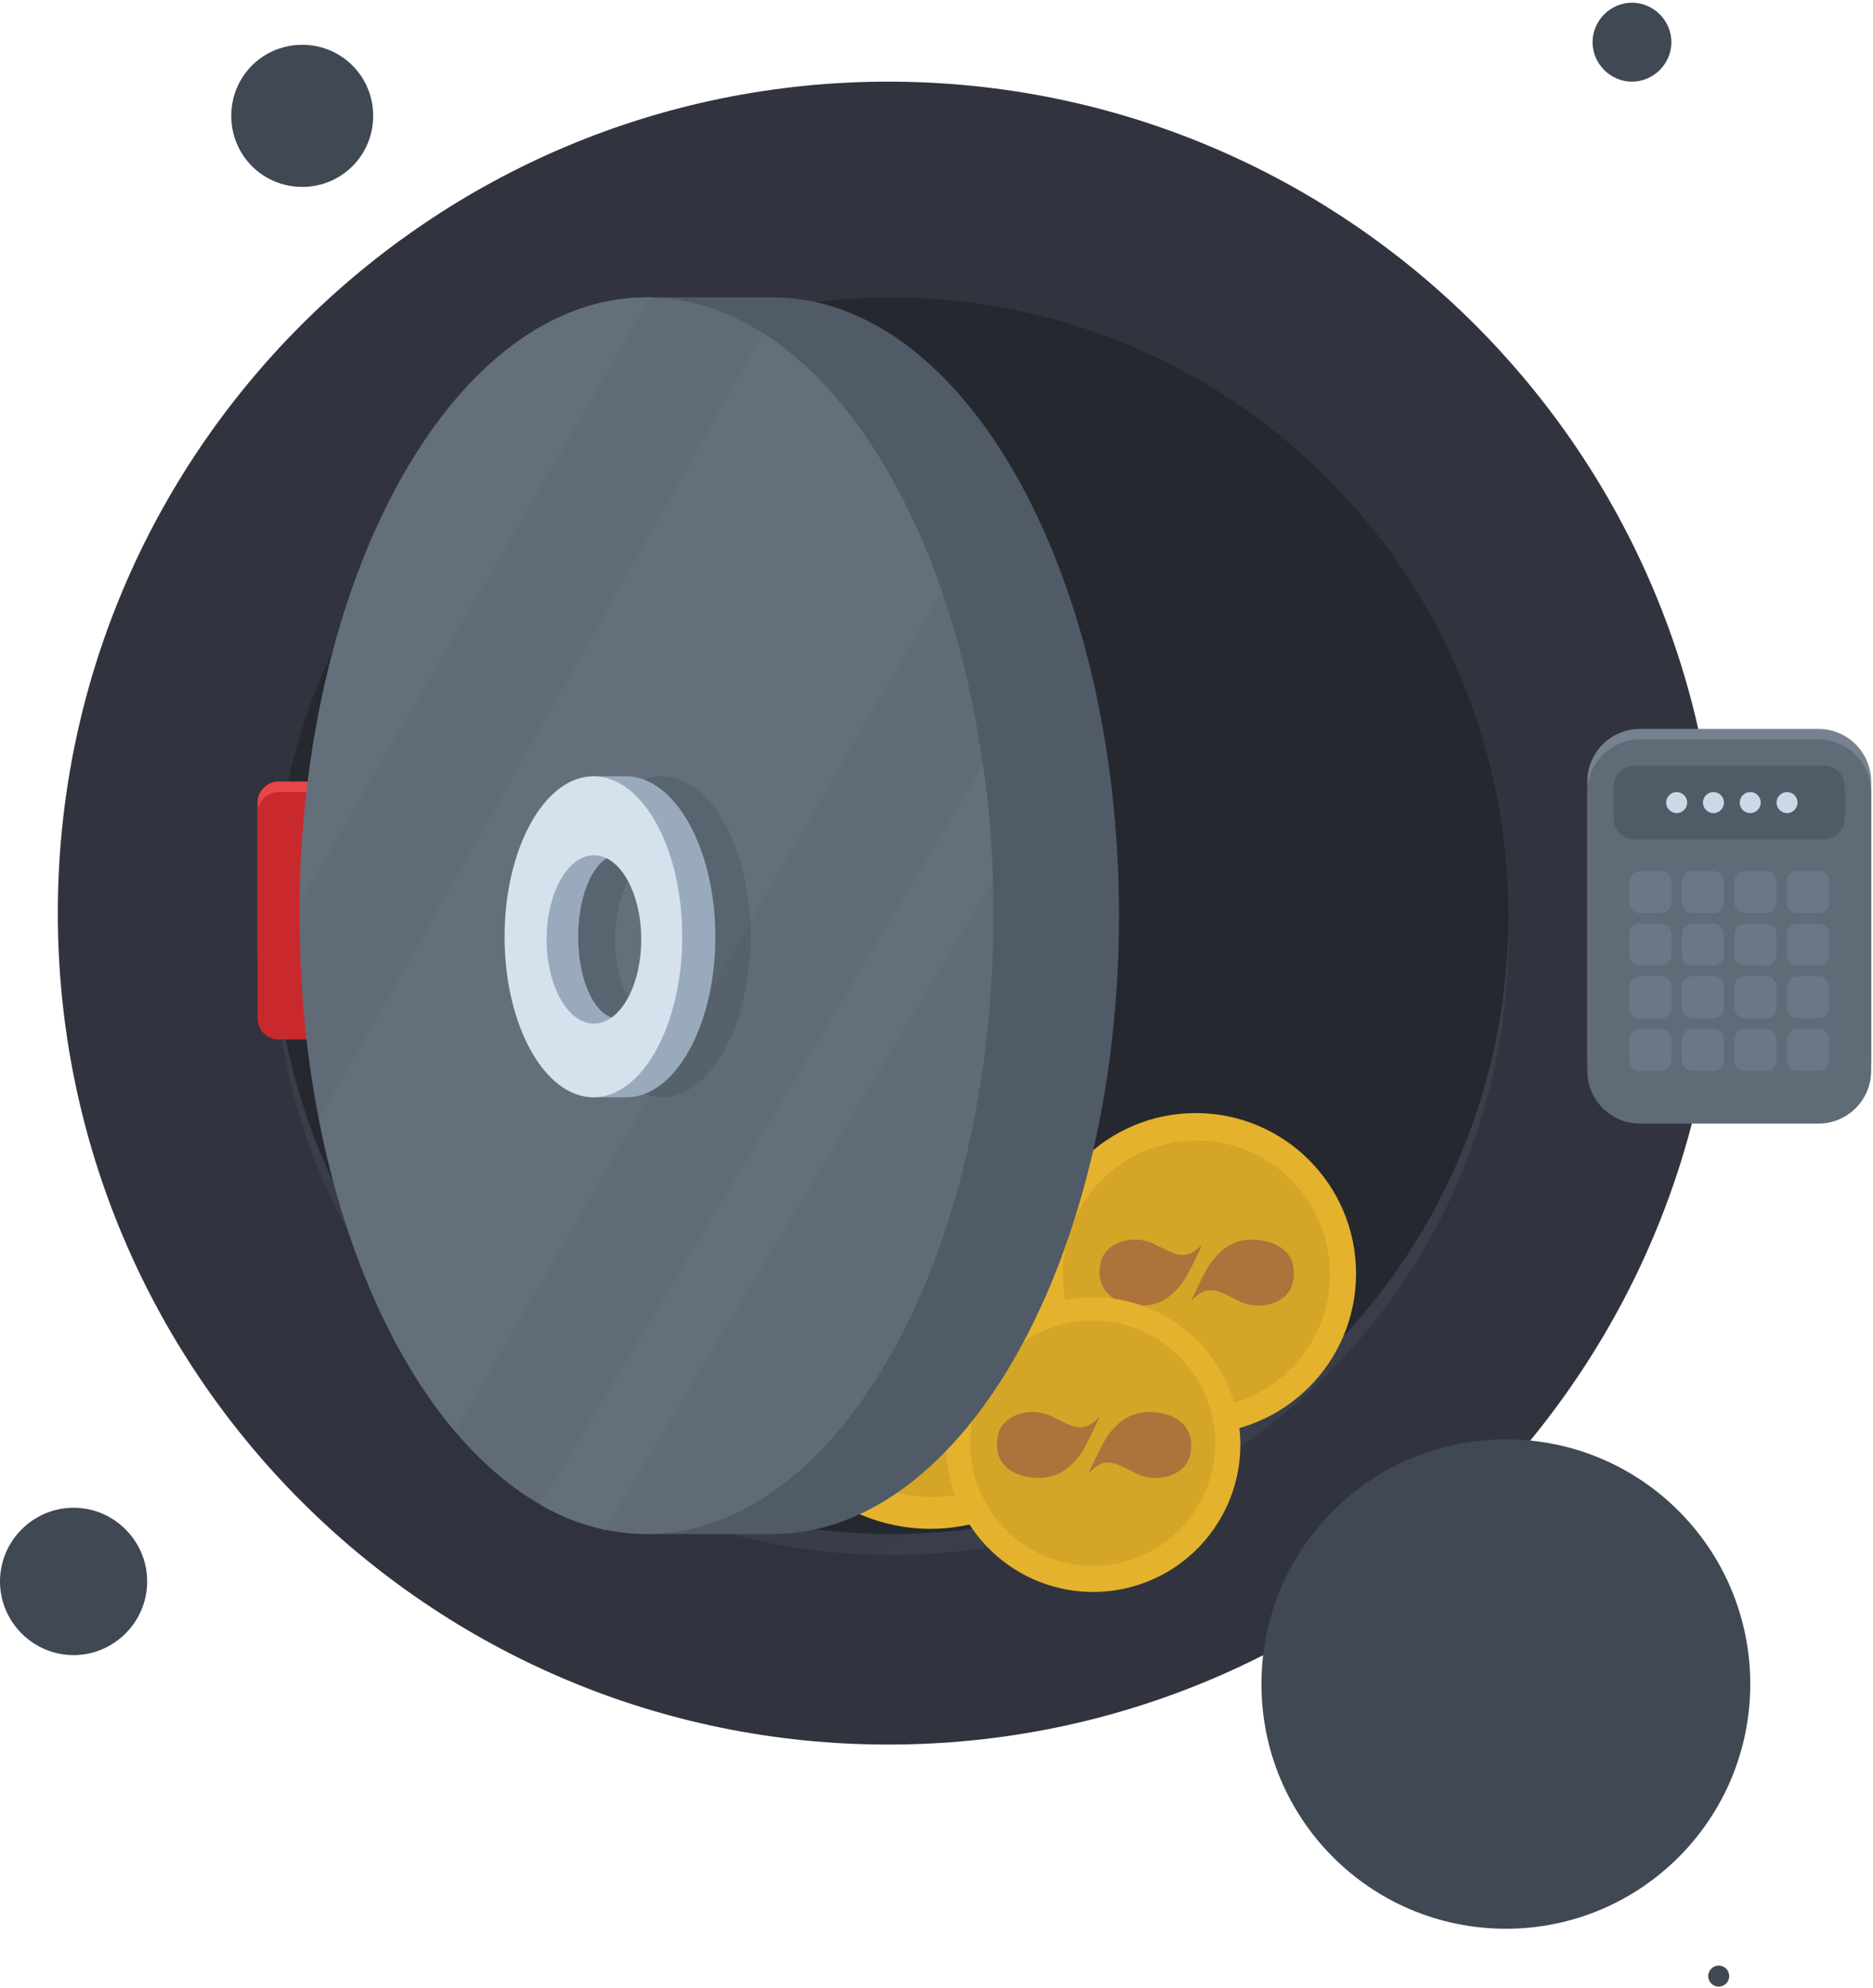 <svg width="511" height="542" viewBox="0 0 511 542" fill="none" xmlns="http://www.w3.org/2000/svg">
<path d="M242.339 475.69C367.468 475.69 468.905 374.187 468.905 248.976C468.905 123.766 367.468 22.263 242.339 22.263C117.211 22.263 15.773 123.766 15.773 248.976C15.773 374.187 117.211 475.69 242.339 475.69Z" fill="#31343E"/>
<path d="M362.192 374.651C427.991 308.809 427.991 202.058 362.192 136.216C296.393 70.374 189.712 70.374 123.913 136.216C58.114 202.058 58.114 308.809 123.913 374.651C189.712 440.493 296.393 440.493 362.192 374.651Z" fill="#3A3E4A"/>
<path d="M362.192 368.912C427.991 303.07 427.991 196.319 362.192 130.477C296.393 64.635 189.712 64.635 123.913 130.477C58.114 196.319 58.114 303.07 123.913 368.912C189.712 434.753 296.393 434.753 362.192 368.912Z" fill="#262830"/>
<g opacity="0.412">
<g opacity="0.412">
<path opacity="0.412" d="M193.585 439.818C255.358 439.818 305.434 359.515 305.434 260.456C305.434 161.397 255.358 81.094 193.585 81.094C131.813 81.094 81.736 161.397 81.736 260.456C81.736 359.515 131.813 439.818 193.585 439.818Z" fill="#262830"/>
</g>
</g>
<path d="M272.481 413.15C297.359 402.838 309.172 374.299 298.868 349.406C288.563 324.512 260.042 312.691 235.165 323.002C210.287 333.314 198.474 361.853 208.779 386.747C219.083 411.64 247.604 423.461 272.481 413.15Z" fill="#E4B22D"/>
<path d="M282.863 396.326C298.711 380.468 298.711 354.757 282.863 338.899C267.015 323.041 241.321 323.041 225.473 338.899C209.625 354.757 209.625 380.468 225.473 396.326C241.321 412.184 267.015 412.184 282.863 396.326Z" fill="#D4A527"/>
<path d="M256.536 351.571H252.664L237.895 385.148H243.487L246.212 379.552H251.23V385.148H257.827V379.552H262.846L265.57 385.148H271.162L256.536 351.571ZM248.936 373.956L254.529 360.037L260.121 373.956H248.936Z" fill="#AD733B"/>
<path d="M326.226 391.032C350.381 391.032 369.962 371.438 369.962 347.267C369.962 323.097 350.381 303.503 326.226 303.503C302.071 303.503 282.49 323.097 282.49 347.267C282.49 371.438 302.071 391.032 326.226 391.032Z" fill="#E4B22D"/>
<path d="M326.423 383.893C346.538 383.893 362.845 367.575 362.845 347.446C362.845 327.318 346.538 311 326.423 311C306.307 311 290 327.318 290 347.446C290 367.575 306.307 383.893 326.423 383.893Z" fill="#D4A527"/>
<path d="M330.715 343.798C329.17 345.656 326.37 351.695 325 354.697C329.432 350.01 332.027 351.761 337.888 354.697C344.076 357.797 351.511 355.038 352.671 349.869C354.275 342.726 349.872 338.567 342.553 338.039C335.906 337.559 332.494 341.66 330.716 343.798L330.715 343.798Z" fill="#AD733B"/>
<path d="M322.285 350.202C323.83 348.344 326.63 342.305 328 339.303C323.568 343.99 320.973 342.239 315.112 339.303C308.924 336.203 301.489 338.962 300.329 344.131C298.725 351.274 303.128 355.433 310.447 355.961C317.094 356.441 320.506 352.34 322.284 350.202L322.285 350.202Z" fill="#AD733B"/>
<path d="M308.962 432.624C330.332 426.702 342.858 404.566 336.939 383.182C331.021 361.799 308.899 349.265 287.529 355.187C266.16 361.109 253.634 383.245 259.552 404.629C265.471 426.013 287.592 438.547 308.962 432.624Z" fill="#E4B22D"/>
<path d="M304.446 426.34C322.566 422.849 334.427 405.319 330.938 387.187C327.449 369.055 309.93 357.186 291.81 360.678C273.69 364.169 261.829 381.699 265.318 399.831C268.807 417.963 286.326 429.832 304.446 426.34Z" fill="#D4A527"/>
<path d="M87.472 213.104H76.001C72.846 213.104 70.265 215.687 70.265 218.844V260.456C70.265 263.613 72.846 266.196 76.001 266.196H87.472C90.627 266.196 93.208 263.613 93.208 260.456V218.844C93.208 215.687 90.627 213.104 87.472 213.104Z" fill="#E84649"/>
<path d="M87.472 215.974H76.001C72.846 215.974 70.265 218.556 70.265 221.713V277.674C70.265 280.831 72.846 283.414 76.001 283.414H87.472C90.627 283.414 93.208 280.831 93.208 277.674V221.713C93.208 218.556 90.627 215.974 87.472 215.974Z" fill="#C9292C"/>
<path d="M210.793 81.094C210.649 81.094 177.525 81.094 177.525 81.094H177.381C125.328 81.668 83.17 156.856 83.17 249.694C83.17 342.388 125.185 417.577 176.951 418.294C177.094 418.294 210.076 418.294 210.219 418.294C210.362 418.294 210.506 418.294 210.649 418.294C262.989 418.294 305.291 342.819 305.291 249.694C305.291 156.569 263.132 81.094 210.793 81.094Z" fill="#505B67"/>
<path d="M176.378 418.294C228.647 418.294 271.019 342.809 271.019 249.694C271.019 156.579 228.647 81.094 176.378 81.094C124.109 81.094 81.736 156.579 81.736 249.694C81.736 342.809 124.109 418.294 176.378 418.294Z" fill="#606B77"/>
<path d="M270.876 239.506C270.589 229.175 269.729 219.131 268.295 209.373C268.295 209.086 268.151 208.656 268.151 208.656L147.412 410.259C147.412 410.259 147.699 410.402 147.842 410.546C153.148 413.559 158.74 415.711 164.476 417.003C164.619 417.003 165.05 417.146 165.05 417.146L270.876 240.224C270.876 240.224 270.876 239.793 270.876 239.506ZM256.68 160.443C245.495 128.732 228.717 104.052 208.642 91.138C208.499 90.995 208.212 90.851 208.212 90.851L87.042 305.368C87.042 305.368 87.042 305.655 87.185 305.942C94.068 340.523 107.117 369.938 123.895 390.027C124.038 390.17 124.182 390.314 124.182 390.314L256.967 161.161C256.967 161.017 256.823 160.73 256.68 160.443ZM176.378 81.094C124.899 81.094 83.027 154.273 81.736 245.533C81.736 245.82 81.736 246.25 81.736 246.25L177.525 81.094C177.525 81.094 176.808 81.094 176.378 81.094Z" fill="#636F7B"/>
<g opacity="0.612">
<g opacity="0.612">
<path opacity="0.612" d="M180.536 211.669C167.2 211.669 156.302 231.327 156.302 255.433C156.302 279.54 167.2 299.198 180.536 299.198C193.872 299.198 204.77 279.54 204.77 255.433C204.77 231.327 194.015 211.669 180.536 211.669ZM180.679 279.109C173.509 279.109 167.773 268.778 167.773 256.151C167.773 243.524 173.509 233.192 180.679 233.192C187.849 233.192 193.585 243.524 193.585 256.151C193.585 268.778 187.849 279.109 180.679 279.109Z" fill="#363E46"/>
</g>
</g>
<path d="M170.785 211.669C170.785 211.669 162.325 211.669 162.181 211.669C148.846 211.812 138.091 231.327 138.091 255.433C138.091 279.54 148.846 299.054 162.181 299.198C162.181 299.198 170.642 299.198 170.785 299.198H170.929C184.264 299.198 195.163 279.54 195.163 255.433C195.163 231.327 184.121 211.669 170.785 211.669ZM168.491 277.674C162.612 277.674 157.736 267.773 157.736 255.433C157.736 243.093 162.612 233.192 168.491 233.192C174.37 233.192 179.246 243.093 179.246 255.433C179.246 267.773 174.37 277.674 168.491 277.674Z" fill="#9AAABD"/>
<path d="M161.894 211.669C148.558 211.669 137.66 231.327 137.66 255.433C137.66 279.54 148.558 299.198 161.894 299.198C175.23 299.198 186.128 279.54 186.128 255.433C186.128 231.327 175.373 211.669 161.894 211.669ZM162.038 279.109C154.868 279.109 149.132 268.778 149.132 256.151C149.132 243.524 154.868 233.192 162.038 233.192C169.207 233.192 174.943 243.524 174.943 256.151C174.943 268.778 169.207 279.109 162.038 279.109Z" fill="#D6E1EE"/>
<path d="M496.151 198.755H447.396C439.509 198.755 433.057 205.212 433.057 213.104V289.153C433.057 297.045 439.509 303.502 447.396 303.502H496.151C504.038 303.502 510.491 297.045 510.491 289.153V213.104C510.491 205.212 504.038 198.755 496.151 198.755Z" fill="#768290"/>
<path d="M496.151 201.625H447.396C439.509 201.625 433.057 208.082 433.057 215.974V292.023C433.057 299.915 439.509 306.372 447.396 306.372H496.151C504.038 306.372 510.491 299.915 510.491 292.023V215.974C510.491 208.082 504.038 201.625 496.151 201.625Z" fill="#606B78"/>
<path d="M497.585 208.8H445.962C442.808 208.8 440.227 211.383 440.227 214.539V223.149C440.227 226.306 442.808 228.888 445.962 228.888H497.585C500.74 228.888 503.321 226.306 503.321 223.149V214.539C503.321 211.383 500.74 208.8 497.585 208.8Z" fill="#505B67"/>
<path d="M457.434 215.974C455.857 215.974 454.566 217.265 454.566 218.843C454.566 220.422 455.857 221.713 457.434 221.713C459.012 221.713 460.302 220.422 460.302 218.843C460.302 217.265 459.012 215.974 457.434 215.974ZM467.472 215.974C465.895 215.974 464.604 217.265 464.604 218.843C464.604 220.422 465.895 221.713 467.472 221.713C469.049 221.713 470.34 220.422 470.34 218.843C470.34 217.265 469.049 215.974 467.472 215.974ZM477.51 215.974C475.932 215.974 474.642 217.265 474.642 218.843C474.642 220.422 475.932 221.713 477.51 221.713C479.087 221.713 480.378 220.422 480.378 218.843C480.378 217.265 479.087 215.974 477.51 215.974ZM487.548 215.974C485.97 215.974 484.68 217.265 484.68 218.843C484.68 220.422 485.97 221.713 487.548 221.713C489.125 221.713 490.415 220.422 490.415 218.843C490.415 217.265 489.125 215.974 487.548 215.974Z" fill="#CCD8E5"/>
<path d="M453.132 237.497H447.396C445.819 237.497 444.528 238.788 444.528 240.367V246.106C444.528 247.685 445.819 248.976 447.396 248.976H453.132C454.709 248.976 456 247.685 456 246.106V240.367C456 238.788 454.709 237.497 453.132 237.497ZM467.472 237.497H461.736C460.159 237.497 458.868 238.788 458.868 240.367V246.106C458.868 247.685 460.159 248.976 461.736 248.976H467.472C469.049 248.976 470.34 247.685 470.34 246.106V240.367C470.34 238.788 469.049 237.497 467.472 237.497ZM481.811 237.497H476.075C474.498 237.497 473.208 238.788 473.208 240.367V246.106C473.208 247.685 474.498 248.976 476.075 248.976H481.811C483.389 248.976 484.679 247.685 484.679 246.106V240.367C484.679 238.788 483.389 237.497 481.811 237.497ZM496.151 237.497H490.415C488.838 237.497 487.547 238.788 487.547 240.367V246.106C487.547 247.685 488.838 248.976 490.415 248.976H496.151C497.728 248.976 499.019 247.685 499.019 246.106V240.367C499.019 238.788 497.728 237.497 496.151 237.497ZM453.132 251.846H447.396C445.819 251.846 444.528 253.137 444.528 254.716V260.455C444.528 262.034 445.819 263.325 447.396 263.325H453.132C454.709 263.325 456 262.034 456 260.455V254.716C456 253.137 454.709 251.846 453.132 251.846ZM467.472 251.846H461.736C460.159 251.846 458.868 253.137 458.868 254.716V260.455C458.868 262.034 460.159 263.325 461.736 263.325H467.472C469.049 263.325 470.34 262.034 470.34 260.455V254.716C470.34 253.137 469.049 251.846 467.472 251.846ZM481.811 251.846H476.075C474.498 251.846 473.208 253.137 473.208 254.716V260.455C473.208 262.034 474.498 263.325 476.075 263.325H481.811C483.389 263.325 484.679 262.034 484.679 260.455V254.716C484.679 253.137 483.389 251.846 481.811 251.846ZM496.151 251.846H490.415C488.838 251.846 487.547 253.137 487.547 254.716V260.455C487.547 262.034 488.838 263.325 490.415 263.325H496.151C497.728 263.325 499.019 262.034 499.019 260.455V254.716C499.019 253.137 497.728 251.846 496.151 251.846ZM453.132 266.195H447.396C445.819 266.195 444.528 267.486 444.528 269.065V274.804C444.528 276.383 445.819 277.674 447.396 277.674H453.132C454.709 277.674 456 276.383 456 274.804V269.065C456 267.486 454.709 266.195 453.132 266.195ZM467.472 266.195H461.736C460.159 266.195 458.868 267.486 458.868 269.065V274.804C458.868 276.383 460.159 277.674 461.736 277.674H467.472C469.049 277.674 470.34 276.383 470.34 274.804V269.065C470.34 267.486 469.049 266.195 467.472 266.195ZM481.811 266.195H476.075C474.498 266.195 473.208 267.486 473.208 269.065V274.804C473.208 276.383 474.498 277.674 476.075 277.674H481.811C483.389 277.674 484.679 276.383 484.679 274.804V269.065C484.679 267.486 483.389 266.195 481.811 266.195ZM496.151 266.195H490.415C488.838 266.195 487.547 267.486 487.547 269.065V274.804C487.547 276.383 488.838 277.674 490.415 277.674H496.151C497.728 277.674 499.019 276.383 499.019 274.804V269.065C499.019 267.486 497.728 266.195 496.151 266.195ZM453.132 280.544H447.396C445.819 280.544 444.528 281.835 444.528 283.414V289.153C444.528 290.732 445.819 292.023 447.396 292.023H453.132C454.709 292.023 456 290.732 456 289.153V283.414C456 281.835 454.709 280.544 453.132 280.544ZM467.472 280.544H461.736C460.159 280.544 458.868 281.835 458.868 283.414V289.153C458.868 290.732 460.159 292.023 461.736 292.023H467.472C469.049 292.023 470.34 290.732 470.34 289.153V283.414C470.34 281.835 469.049 280.544 467.472 280.544ZM481.811 280.544H476.075C474.498 280.544 473.208 281.835 473.208 283.414V289.153C473.208 290.732 474.498 292.023 476.075 292.023H481.811C483.389 292.023 484.679 290.732 484.679 289.153V283.414C484.679 281.835 483.389 280.544 481.811 280.544ZM496.151 280.544H490.415C488.838 280.544 487.547 281.835 487.547 283.414V289.153C487.547 290.732 488.838 292.023 490.415 292.023H496.151C497.728 292.023 499.019 290.732 499.019 289.153V283.414C499.019 281.835 497.728 280.544 496.151 280.544Z" fill="#6A7786"/>
<path d="M445.245 22.263C451.125 22.263 456 17.384 456 11.501C456 5.618 451.125 0.739 445.245 0.739C439.366 0.739 434.491 5.618 434.491 11.501C434.491 17.384 439.366 22.263 445.245 22.263ZM82.453 12.218C71.698 12.218 63.094 20.828 63.094 31.59C63.094 42.351 71.698 50.961 82.453 50.961C93.207 50.961 101.811 42.351 101.811 31.59C101.811 20.828 93.207 12.218 82.453 12.218ZM468.906 535.955C467.328 535.955 466.038 537.247 466.038 538.825C466.038 540.404 467.328 541.695 468.906 541.695C470.483 541.695 471.774 540.404 471.774 538.825C471.774 537.247 470.483 535.955 468.906 535.955ZM20.076 411.119C9.034 411.119 0 420.159 0 431.208C0 442.257 9.034 451.297 20.076 451.297C31.117 451.297 40.151 442.257 40.151 431.208C40.151 420.159 31.117 411.119 20.076 411.119ZM410.83 392.466C373.977 392.466 344.151 422.312 344.151 459.188C344.151 496.065 373.977 525.911 410.83 525.911C447.683 525.911 477.509 496.065 477.509 459.188C477.509 422.312 447.683 392.466 410.83 392.466Z" fill="#404853"/>
<path d="M302.715 390.798C301.17 392.656 298.37 398.695 297 401.697C301.432 397.01 304.027 398.761 309.888 401.697C316.076 404.797 323.511 402.038 324.671 396.869C326.275 389.726 321.872 385.567 314.553 385.039C307.906 384.559 304.494 388.66 302.716 390.798L302.715 390.798Z" fill="#AD733B"/>
<path d="M294.285 397.202C295.83 395.344 298.63 389.305 300 386.303C295.568 390.99 292.973 389.239 287.112 386.303C280.924 383.203 273.489 385.962 272.329 391.131C270.725 398.274 275.128 402.433 282.447 402.961C289.094 403.441 292.506 399.34 294.284 397.202L294.285 397.202Z" fill="#AD733B"/>
</svg>
